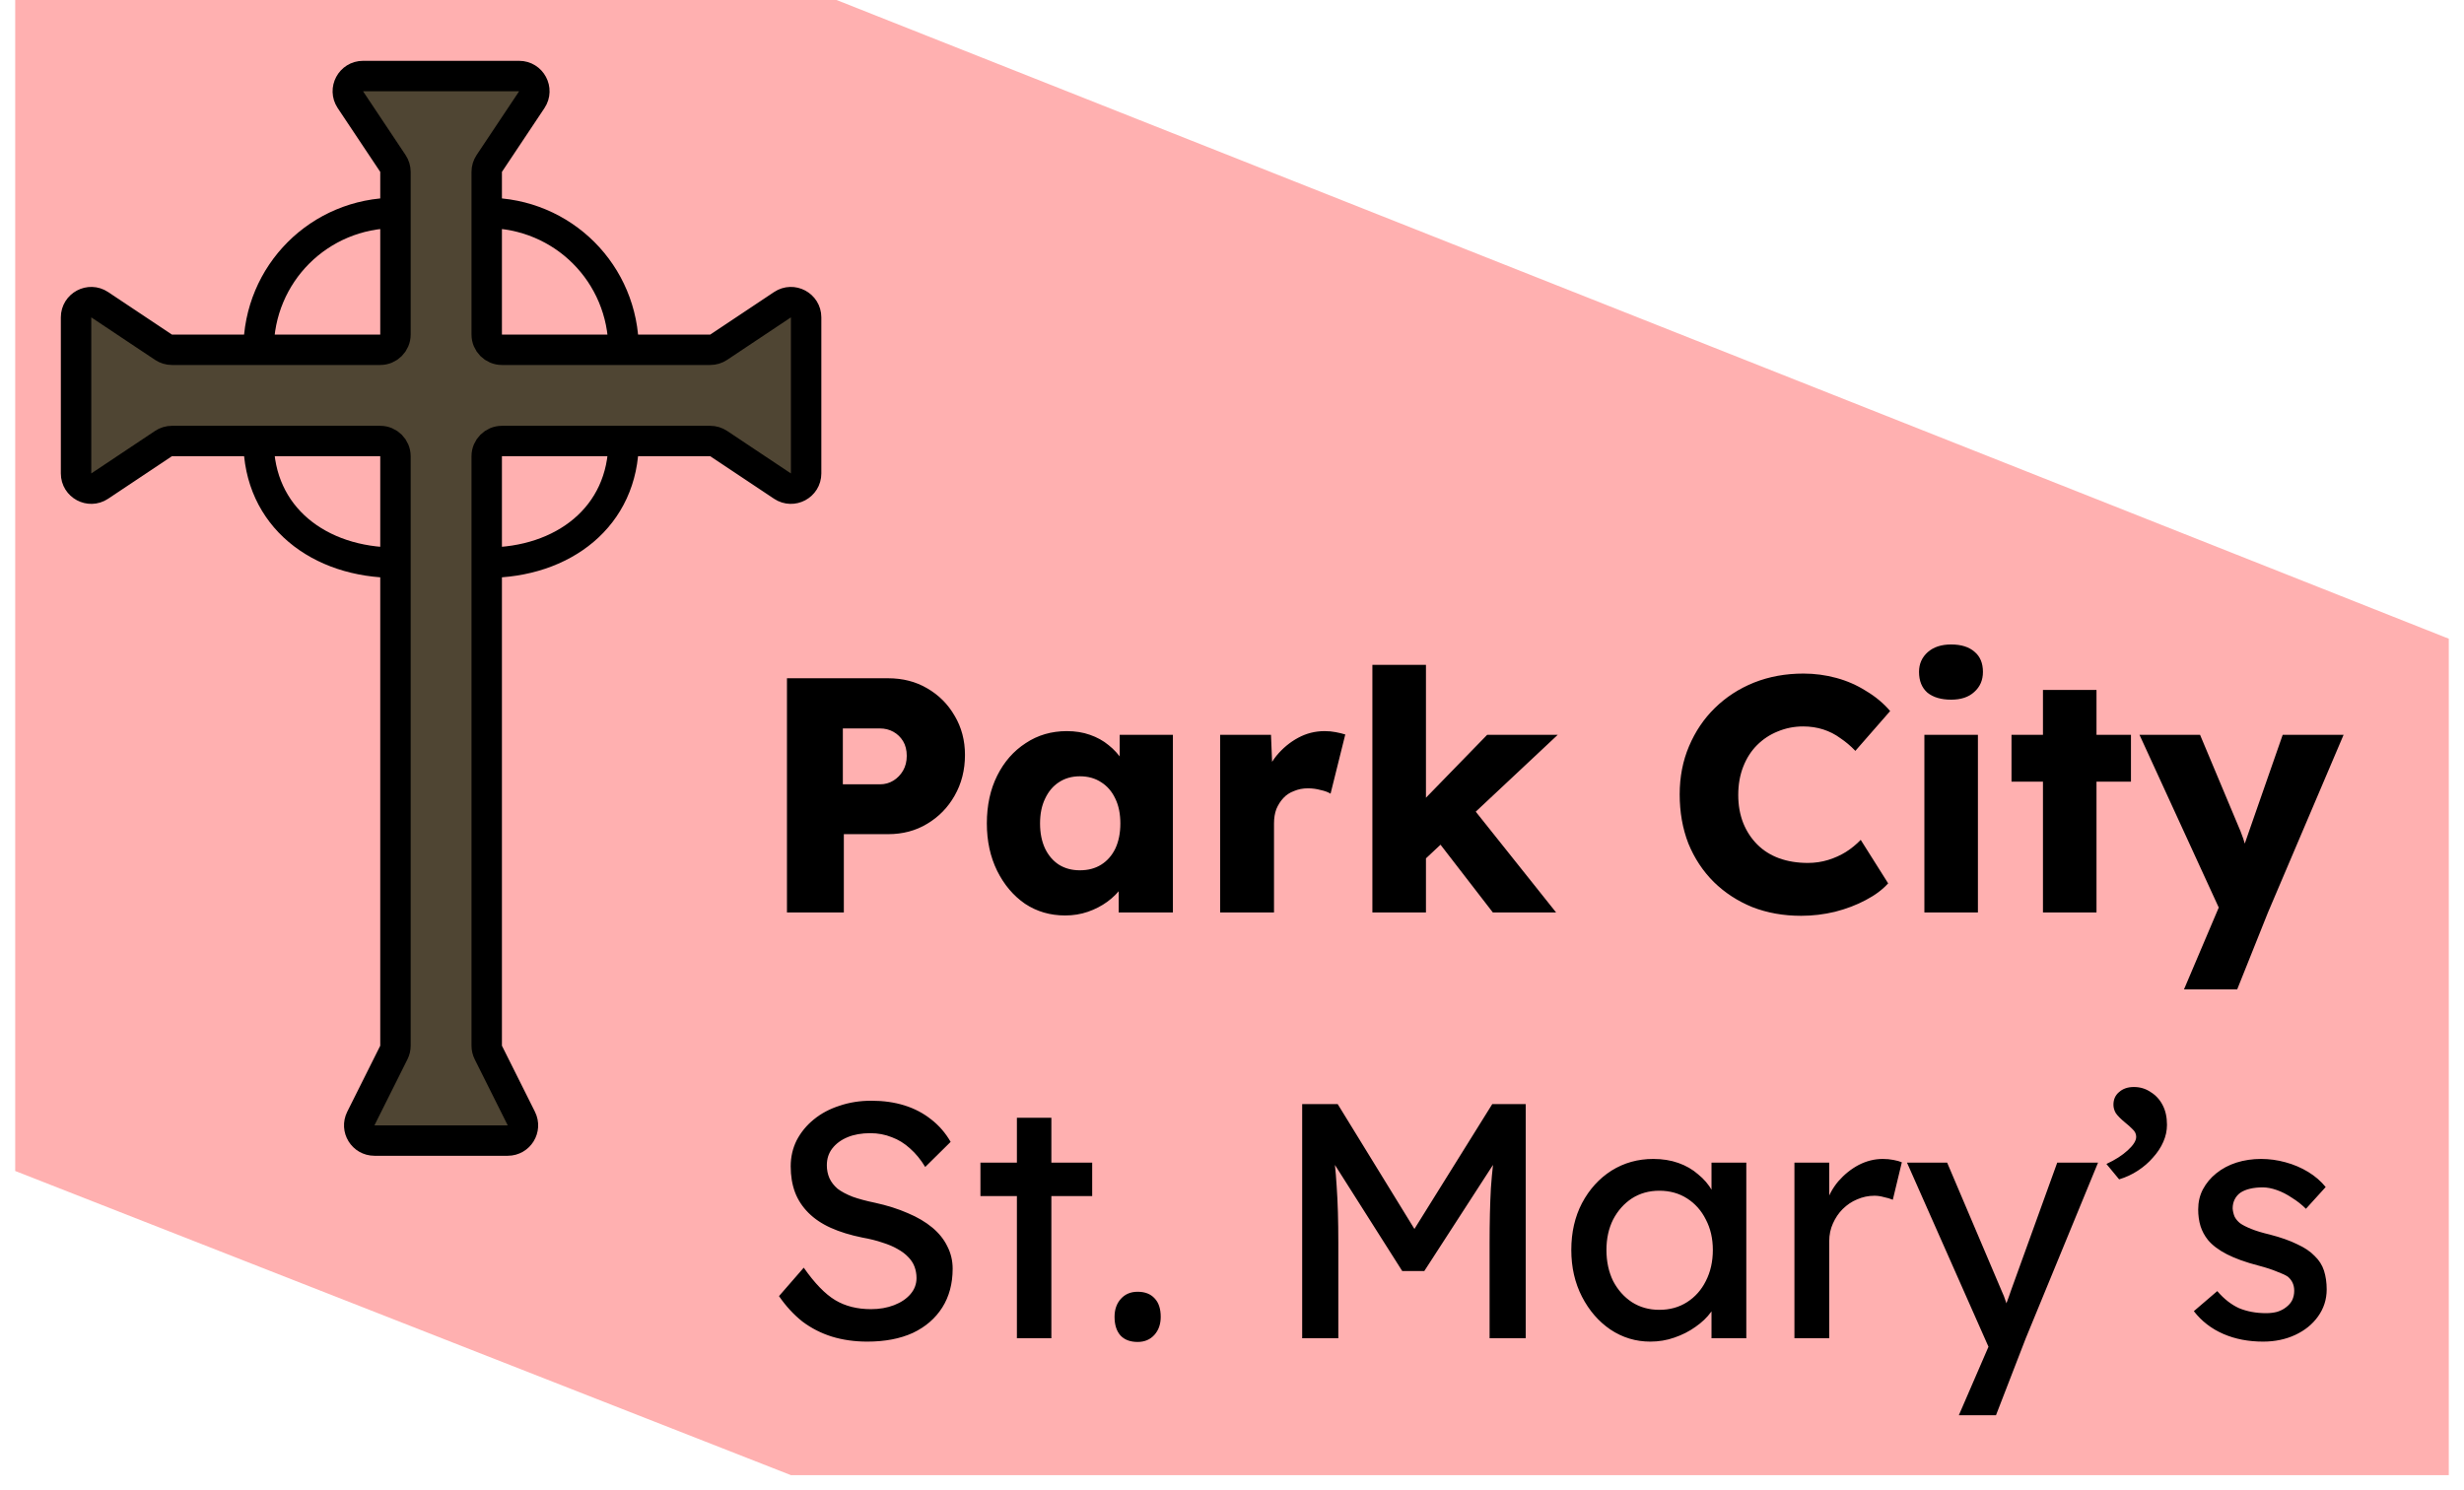 <svg width="81" height="49" viewBox="0 0 81 49" fill="none" xmlns="http://www.w3.org/2000/svg">
<path d="M26 48.5L0.5 38.5V0H27.5L80.5 21V48.5H26Z" fill="#FF0000" fill-opacity="0.31"/>
<path d="M17.066 2.5H11.934C11.535 2.5 11.297 2.945 11.518 3.277L12.916 5.374C12.971 5.456 13 5.553 13 5.651V7V11C13 11.276 12.776 11.5 12.5 11.5H8.5H5.651C5.553 11.5 5.456 11.471 5.374 11.416L3.277 10.018C2.945 9.797 2.5 10.035 2.5 10.434V15.566C2.5 15.965 2.945 16.203 3.277 15.982L5.374 14.584C5.456 14.529 5.553 14.5 5.651 14.5H8.5H12.5C12.776 14.5 13 14.724 13 15V18.5V34.382C13 34.46 12.982 34.536 12.947 34.606L11.862 36.776C11.696 37.109 11.937 37.5 12.309 37.5H16.691C17.063 37.5 17.304 37.109 17.138 36.776L16.053 34.606C16.018 34.536 16 34.46 16 34.382V18.5V15C16 14.724 16.224 14.5 16.5 14.5H20.5H23.349C23.447 14.5 23.544 14.529 23.626 14.584L25.723 15.982C26.055 16.203 26.5 15.965 26.5 15.566V10.434C26.5 10.035 26.055 9.797 25.723 10.018L23.626 11.416C23.544 11.471 23.447 11.5 23.349 11.5H20.5H16.5C16.224 11.5 16 11.276 16 11V7V5.651C16 5.553 16.029 5.456 16.084 5.374L17.482 3.277C17.703 2.945 17.465 2.5 17.066 2.5Z" fill="#4F4533"/>
<path d="M13 7V11C13 11.276 12.776 11.5 12.5 11.5H8.5M13 7V5.651C13 5.553 12.971 5.456 12.916 5.374L11.518 3.277C11.297 2.945 11.535 2.5 11.934 2.5H17.066C17.465 2.5 17.703 2.945 17.482 3.277L16.084 5.374C16.029 5.456 16 5.553 16 5.651V7M13 7C10.5 7 8.5 9 8.5 11.5M8.5 11.5H5.651C5.553 11.5 5.456 11.471 5.374 11.416L3.277 10.018C2.945 9.797 2.5 10.035 2.5 10.434V15.566C2.5 15.965 2.945 16.203 3.277 15.982L5.374 14.584C5.456 14.529 5.553 14.5 5.651 14.5H8.5M16 7V11C16 11.276 16.224 11.5 16.5 11.5H20.5M16 7C18.5 7 20.5 9 20.5 11.5M20.5 11.5H23.349C23.447 11.5 23.544 11.471 23.626 11.416L25.723 10.018C26.055 9.797 26.5 10.035 26.5 10.434V15.566C26.5 15.965 26.055 16.203 25.723 15.982L23.626 14.584C23.544 14.529 23.447 14.5 23.349 14.5H20.5M20.5 14.5H16.5C16.224 14.5 16 14.724 16 15V18.5M20.5 14.5C20.5 17 18.5 18.5 16 18.5M16 18.5V34.382C16 34.46 16.018 34.536 16.053 34.606L17.138 36.776C17.304 37.109 17.063 37.5 16.691 37.5H12.309C11.937 37.5 11.696 37.109 11.862 36.776L12.947 34.606C12.982 34.536 13 34.46 13 34.382V18.5M13 18.5V15C13 14.724 12.776 14.5 12.5 14.5H8.5M13 18.5C10.5 18.5 8.5 17 8.5 14.5" stroke="black"/>
<path d="M25.87 30V22.3H29.192C29.676 22.3 30.105 22.41 30.479 22.63C30.86 22.85 31.161 23.151 31.381 23.532C31.608 23.913 31.722 24.342 31.722 24.819C31.722 25.318 31.608 25.765 31.381 26.161C31.161 26.55 30.86 26.858 30.479 27.085C30.105 27.312 29.676 27.426 29.192 27.426H27.74V30H25.87ZM27.707 25.787H28.928C29.089 25.787 29.236 25.747 29.368 25.666C29.5 25.585 29.606 25.475 29.687 25.336C29.767 25.197 29.808 25.035 29.808 24.852C29.808 24.661 29.767 24.5 29.687 24.368C29.606 24.236 29.5 24.133 29.368 24.06C29.236 23.987 29.089 23.95 28.928 23.95H27.707V25.787ZM35.015 30.099C34.523 30.099 34.083 29.971 33.695 29.714C33.313 29.45 33.009 29.091 32.782 28.636C32.554 28.174 32.441 27.653 32.441 27.074C32.441 26.48 32.554 25.956 32.782 25.501C33.009 25.046 33.321 24.691 33.717 24.434C34.113 24.17 34.564 24.038 35.07 24.038C35.348 24.038 35.601 24.078 35.829 24.159C36.063 24.24 36.269 24.353 36.445 24.5C36.621 24.639 36.771 24.804 36.896 24.995C37.02 25.178 37.112 25.376 37.171 25.589L36.808 25.545V24.159H38.557V30H36.775V28.592L37.171 28.581C37.112 28.786 37.017 28.981 36.885 29.164C36.753 29.347 36.591 29.509 36.401 29.648C36.21 29.787 35.997 29.897 35.763 29.978C35.528 30.059 35.279 30.099 35.015 30.099ZM35.499 28.614C35.77 28.614 36.005 28.552 36.203 28.427C36.401 28.302 36.555 28.126 36.665 27.899C36.775 27.664 36.83 27.389 36.83 27.074C36.83 26.759 36.775 26.487 36.665 26.26C36.555 26.025 36.401 25.846 36.203 25.721C36.005 25.589 35.77 25.523 35.499 25.523C35.235 25.523 35.004 25.589 34.806 25.721C34.615 25.846 34.465 26.025 34.355 26.26C34.245 26.487 34.19 26.759 34.19 27.074C34.19 27.389 34.245 27.664 34.355 27.899C34.465 28.126 34.615 28.302 34.806 28.427C35.004 28.552 35.235 28.614 35.499 28.614ZM40.11 30V24.159H41.782L41.859 26.062L41.529 25.699C41.617 25.384 41.76 25.101 41.958 24.852C42.163 24.603 42.401 24.405 42.673 24.258C42.944 24.111 43.234 24.038 43.542 24.038C43.674 24.038 43.795 24.049 43.905 24.071C44.022 24.093 44.128 24.119 44.224 24.148L43.74 26.095C43.659 26.044 43.549 26.003 43.41 25.974C43.278 25.937 43.138 25.919 42.992 25.919C42.83 25.919 42.68 25.948 42.541 26.007C42.401 26.058 42.284 26.135 42.189 26.238C42.093 26.341 42.016 26.462 41.958 26.601C41.906 26.74 41.881 26.898 41.881 27.074V30H40.11ZM46.809 28.284L46.16 26.964L48.889 24.159H51.209L46.809 28.284ZM45.115 30V21.86H46.876V30H45.115ZM49.075 30L47.019 27.338L48.261 26.37L51.154 30H49.075ZM59.21 30.11C58.63 30.11 58.095 30.015 57.604 29.824C57.12 29.626 56.698 29.351 56.339 28.999C55.979 28.64 55.701 28.218 55.503 27.734C55.312 27.243 55.217 26.704 55.217 26.117C55.217 25.545 55.319 25.017 55.525 24.533C55.73 24.049 56.012 23.631 56.372 23.279C56.738 22.92 57.167 22.641 57.659 22.443C58.157 22.245 58.7 22.146 59.287 22.146C59.653 22.146 60.013 22.194 60.365 22.289C60.717 22.384 61.043 22.527 61.344 22.718C61.652 22.901 61.916 23.121 62.136 23.378L60.992 24.687C60.838 24.526 60.673 24.386 60.497 24.269C60.328 24.144 60.141 24.049 59.936 23.983C59.73 23.917 59.51 23.884 59.276 23.884C58.982 23.884 58.704 23.939 58.44 24.049C58.183 24.152 57.956 24.302 57.758 24.5C57.567 24.691 57.417 24.925 57.307 25.204C57.197 25.483 57.142 25.794 57.142 26.139C57.142 26.476 57.197 26.784 57.307 27.063C57.417 27.334 57.571 27.569 57.769 27.767C57.967 27.965 58.205 28.115 58.484 28.218C58.77 28.321 59.085 28.372 59.43 28.372C59.664 28.372 59.888 28.339 60.101 28.273C60.313 28.207 60.508 28.119 60.684 28.009C60.867 27.892 61.028 27.76 61.168 27.613L62.07 29.043C61.886 29.248 61.641 29.432 61.333 29.593C61.032 29.754 60.695 29.883 60.321 29.978C59.954 30.066 59.584 30.11 59.21 30.11ZM63.261 30V24.159H65.021V30H63.261ZM64.141 23.004C63.811 23.004 63.551 22.927 63.36 22.773C63.177 22.612 63.085 22.384 63.085 22.091C63.085 21.827 63.181 21.611 63.371 21.442C63.562 21.273 63.819 21.189 64.141 21.189C64.471 21.189 64.728 21.27 64.911 21.431C65.095 21.585 65.186 21.805 65.186 22.091C65.186 22.362 65.091 22.582 64.9 22.751C64.717 22.92 64.464 23.004 64.141 23.004ZM67.159 30V22.685H68.919V30H67.159ZM66.125 25.699V24.159H70.052V25.699H66.125ZM71.795 32.53L73.126 29.395L73.148 30.297L70.332 24.159H72.323L73.555 27.096C73.621 27.243 73.683 27.4 73.742 27.569C73.8 27.738 73.844 27.899 73.874 28.053L73.632 28.196C73.676 28.086 73.724 27.95 73.775 27.789C73.834 27.62 73.896 27.441 73.962 27.25L75.04 24.159H77.042L74.556 30L73.544 32.53H71.795ZM28.512 44.11C28.094 44.11 27.705 44.055 27.346 43.945C26.994 43.835 26.671 43.67 26.378 43.45C26.092 43.223 25.835 42.944 25.608 42.614L26.422 41.679C26.781 42.192 27.126 42.548 27.456 42.746C27.786 42.944 28.178 43.043 28.633 43.043C28.911 43.043 29.164 42.999 29.392 42.911C29.619 42.823 29.799 42.702 29.931 42.548C30.063 42.394 30.129 42.218 30.129 42.02C30.129 41.888 30.107 41.763 30.063 41.646C30.019 41.529 29.949 41.422 29.854 41.327C29.766 41.232 29.648 41.144 29.502 41.063C29.362 40.982 29.197 40.913 29.007 40.854C28.816 40.788 28.596 40.733 28.347 40.689C27.951 40.608 27.606 40.502 27.313 40.37C27.019 40.238 26.774 40.073 26.576 39.875C26.378 39.677 26.231 39.453 26.136 39.204C26.04 38.947 25.993 38.661 25.993 38.346C25.993 38.038 26.059 37.752 26.191 37.488C26.33 37.224 26.517 36.997 26.752 36.806C26.994 36.608 27.276 36.458 27.599 36.355C27.921 36.245 28.27 36.19 28.644 36.19C29.04 36.19 29.403 36.241 29.733 36.344C30.063 36.447 30.356 36.601 30.613 36.806C30.869 37.004 31.082 37.25 31.251 37.543L30.415 38.368C30.268 38.126 30.103 37.924 29.92 37.763C29.736 37.594 29.535 37.47 29.315 37.389C29.095 37.301 28.86 37.257 28.611 37.257C28.325 37.257 28.075 37.301 27.863 37.389C27.65 37.477 27.481 37.602 27.357 37.763C27.239 37.917 27.181 38.1 27.181 38.313C27.181 38.467 27.21 38.61 27.269 38.742C27.327 38.867 27.415 38.98 27.533 39.083C27.657 39.178 27.822 39.266 28.028 39.347C28.233 39.42 28.479 39.486 28.765 39.545C29.168 39.633 29.527 39.747 29.843 39.886C30.158 40.018 30.426 40.176 30.646 40.359C30.866 40.542 31.031 40.748 31.141 40.975C31.258 41.202 31.317 41.448 31.317 41.712C31.317 42.203 31.203 42.629 30.976 42.988C30.748 43.347 30.426 43.626 30.008 43.824C29.59 44.015 29.091 44.11 28.512 44.11ZM33.429 44V36.751H34.562V44H33.429ZM32.23 39.325V38.225H35.904V39.325H32.23ZM37.398 44.121C37.156 44.121 36.969 44.051 36.837 43.912C36.705 43.765 36.639 43.56 36.639 43.296C36.639 43.054 36.708 42.856 36.848 42.702C36.987 42.548 37.17 42.471 37.398 42.471C37.64 42.471 37.827 42.544 37.959 42.691C38.091 42.83 38.157 43.032 38.157 43.296C38.157 43.538 38.087 43.736 37.948 43.89C37.808 44.044 37.625 44.121 37.398 44.121ZM42.807 44V36.3H43.974L46.779 40.865L46.218 40.854L49.056 36.3H50.156V44H48.968V40.843C48.968 40.183 48.982 39.589 49.011 39.061C49.048 38.533 49.107 38.009 49.188 37.488L49.342 37.895L46.822 41.789H46.096L43.654 37.939L43.776 37.488C43.856 37.979 43.911 38.485 43.941 39.006C43.977 39.519 43.995 40.132 43.995 40.843V44H42.807ZM54.25 44.11C53.774 44.11 53.337 43.978 52.941 43.714C52.553 43.45 52.241 43.091 52.006 42.636C51.772 42.181 51.654 41.668 51.654 41.096C51.654 40.517 51.772 40.003 52.006 39.556C52.248 39.101 52.571 38.746 52.974 38.489C53.385 38.232 53.843 38.104 54.349 38.104C54.65 38.104 54.925 38.148 55.174 38.236C55.424 38.324 55.64 38.449 55.823 38.61C56.014 38.764 56.168 38.944 56.285 39.149C56.41 39.354 56.487 39.574 56.516 39.809L56.263 39.721V38.225H57.407V44H56.263V42.625L56.527 42.548C56.483 42.746 56.392 42.94 56.252 43.131C56.12 43.314 55.948 43.479 55.735 43.626C55.53 43.773 55.299 43.89 55.042 43.978C54.793 44.066 54.529 44.11 54.25 44.11ZM54.547 43.065C54.892 43.065 55.196 42.981 55.46 42.812C55.724 42.643 55.93 42.412 56.076 42.119C56.23 41.818 56.307 41.477 56.307 41.096C56.307 40.722 56.23 40.388 56.076 40.095C55.93 39.802 55.724 39.571 55.46 39.402C55.196 39.233 54.892 39.149 54.547 39.149C54.21 39.149 53.909 39.233 53.645 39.402C53.389 39.571 53.183 39.802 53.029 40.095C52.883 40.388 52.809 40.722 52.809 41.096C52.809 41.477 52.883 41.818 53.029 42.119C53.183 42.412 53.389 42.643 53.645 42.812C53.909 42.981 54.21 43.065 54.547 43.065ZM58.989 44V38.225H60.133V40.04L60.023 39.6C60.104 39.321 60.24 39.068 60.43 38.841C60.628 38.614 60.852 38.434 61.101 38.302C61.358 38.17 61.622 38.104 61.893 38.104C62.018 38.104 62.135 38.115 62.245 38.137C62.363 38.159 62.454 38.185 62.52 38.214L62.223 39.446C62.135 39.409 62.036 39.38 61.926 39.358C61.824 39.329 61.721 39.314 61.618 39.314C61.42 39.314 61.23 39.354 61.046 39.435C60.87 39.508 60.713 39.615 60.573 39.754C60.441 39.886 60.335 40.044 60.254 40.227C60.174 40.403 60.133 40.597 60.133 40.81V44H58.989ZM64.394 46.53L65.56 43.835L65.571 44.737L62.689 38.225H64.009L65.813 42.471C65.85 42.544 65.894 42.658 65.945 42.812C65.996 42.959 66.04 43.105 66.077 43.252L65.791 43.318C65.85 43.164 65.904 43.01 65.956 42.856C66.014 42.702 66.07 42.548 66.121 42.394L67.628 38.225H68.97L66.594 44L65.615 46.53H64.394ZM69.663 38.775L69.245 38.269C69.531 38.137 69.766 37.987 69.949 37.818C70.133 37.649 70.224 37.503 70.224 37.378C70.224 37.283 70.184 37.198 70.103 37.125C70.023 37.044 69.949 36.978 69.883 36.927C69.722 36.795 69.612 36.685 69.553 36.597C69.502 36.509 69.476 36.417 69.476 36.322C69.476 36.146 69.539 36.007 69.663 35.904C69.788 35.794 69.949 35.739 70.147 35.739C70.353 35.739 70.536 35.794 70.697 35.904C70.866 36.007 70.998 36.15 71.093 36.333C71.189 36.516 71.236 36.733 71.236 36.982C71.236 37.173 71.196 37.36 71.115 37.543C71.035 37.726 70.921 37.899 70.774 38.06C70.635 38.221 70.47 38.364 70.279 38.489C70.089 38.614 69.883 38.709 69.663 38.775ZM74.396 44.11C73.912 44.11 73.475 44.026 73.087 43.857C72.698 43.688 72.375 43.439 72.119 43.109L72.889 42.449C73.109 42.706 73.347 42.893 73.604 43.01C73.868 43.12 74.165 43.175 74.495 43.175C74.627 43.175 74.748 43.16 74.858 43.131C74.975 43.094 75.074 43.043 75.155 42.977C75.243 42.911 75.309 42.834 75.353 42.746C75.397 42.651 75.419 42.548 75.419 42.438C75.419 42.247 75.349 42.093 75.21 41.976C75.136 41.925 75.019 41.87 74.858 41.811C74.704 41.745 74.502 41.679 74.253 41.613C73.827 41.503 73.479 41.378 73.208 41.239C72.936 41.1 72.727 40.942 72.581 40.766C72.471 40.627 72.39 40.476 72.339 40.315C72.287 40.146 72.262 39.963 72.262 39.765C72.262 39.523 72.313 39.303 72.416 39.105C72.526 38.9 72.672 38.724 72.856 38.577C73.046 38.423 73.266 38.306 73.516 38.225C73.772 38.144 74.044 38.104 74.33 38.104C74.601 38.104 74.869 38.141 75.133 38.214C75.404 38.287 75.653 38.394 75.881 38.533C76.108 38.672 76.299 38.837 76.453 39.028L75.804 39.743C75.664 39.604 75.51 39.483 75.342 39.38C75.18 39.27 75.015 39.186 74.847 39.127C74.678 39.068 74.524 39.039 74.385 39.039C74.231 39.039 74.091 39.054 73.967 39.083C73.842 39.112 73.736 39.156 73.648 39.215C73.567 39.274 73.505 39.347 73.461 39.435C73.417 39.523 73.395 39.622 73.395 39.732C73.402 39.827 73.424 39.919 73.461 40.007C73.505 40.088 73.563 40.157 73.637 40.216C73.717 40.275 73.838 40.337 74 40.403C74.161 40.469 74.366 40.531 74.616 40.59C74.982 40.685 75.283 40.792 75.518 40.909C75.76 41.019 75.95 41.147 76.09 41.294C76.236 41.433 76.339 41.595 76.398 41.778C76.456 41.961 76.486 42.167 76.486 42.394C76.486 42.724 76.39 43.021 76.2 43.285C76.016 43.542 75.767 43.743 75.452 43.89C75.136 44.037 74.784 44.11 74.396 44.11Z" fill="black"/>
</svg>
